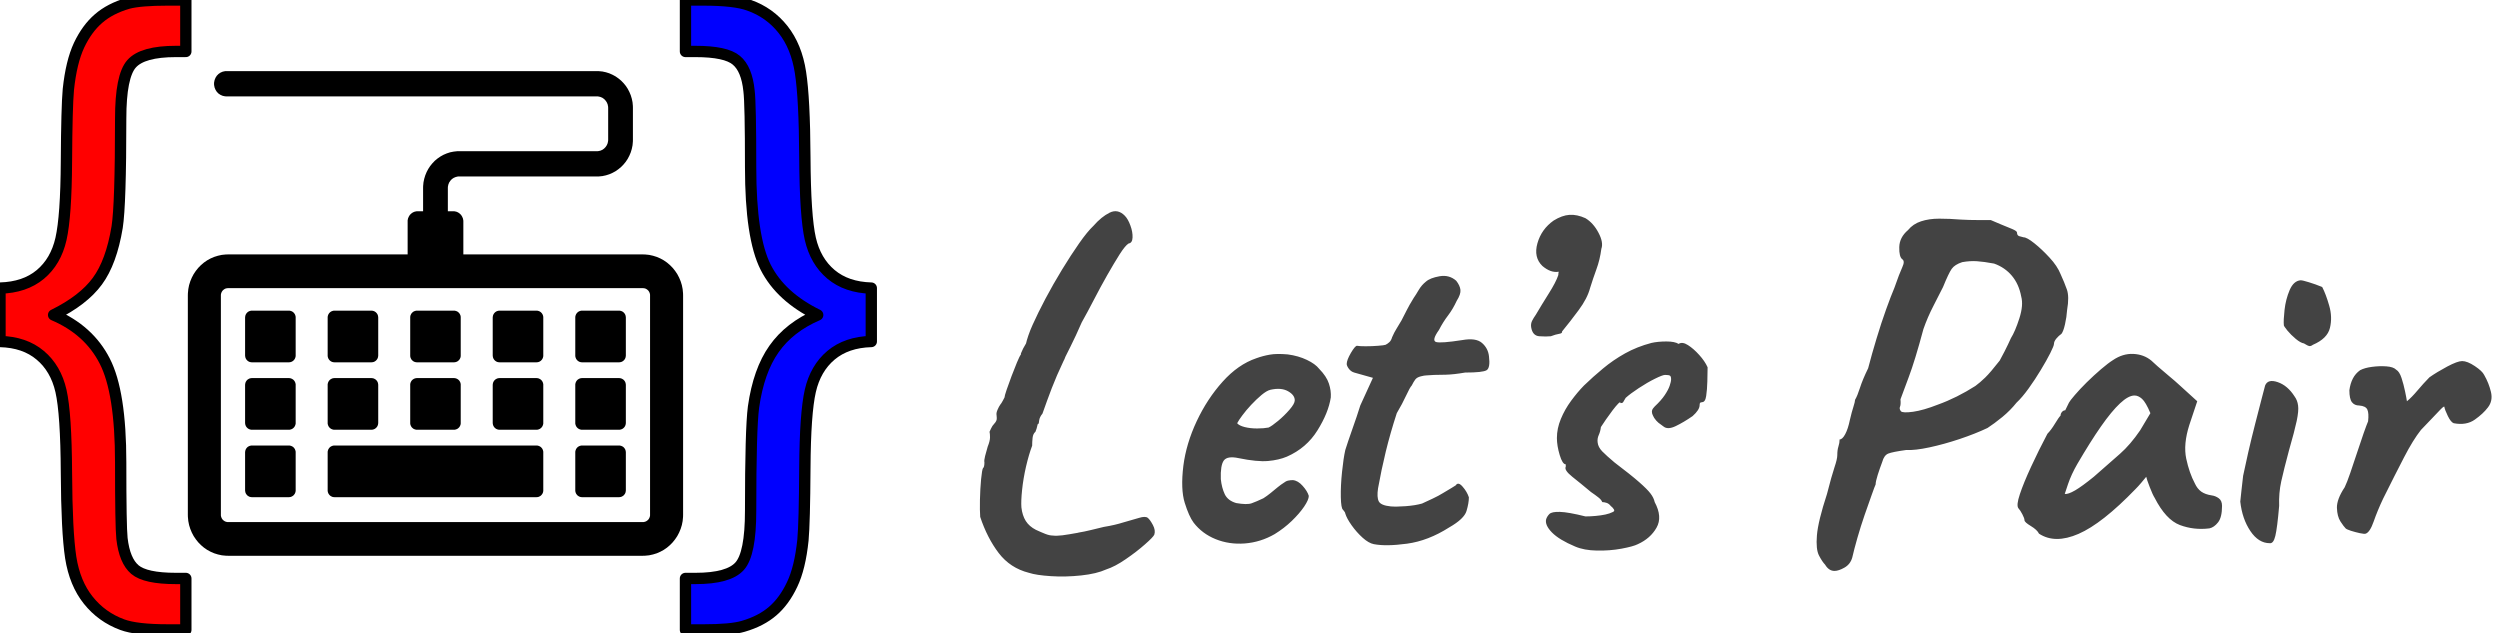<svg width="221" height="56" viewBox="0 0 221 56" fill="none" xmlns="http://www.w3.org/2000/svg">
<path fill-rule="evenodd" clip-rule="evenodd" d="M14.839 0C13.212 0 12.04 0.097 11.321 0.29C10.261 0.599 9.391 1.049 8.71 1.642C8.029 2.228 7.456 3.013 6.989 3.998C6.529 4.983 6.214 6.287 6.043 7.909C5.949 8.933 5.892 11.058 5.873 14.283C5.854 17.509 5.693 19.788 5.391 21.121C5.088 22.453 4.476 23.503 3.556 24.269C2.642 25.029 1.456 25.428 -0 25.466V30.189C1.456 30.227 2.642 30.633 3.556 31.406C4.476 32.178 5.088 33.231 5.391 34.564C5.693 35.896 5.854 38.301 5.873 41.778C5.892 45.254 6.018 47.756 6.251 49.281C6.491 50.807 7.008 52.066 7.802 53.057C8.597 54.055 9.599 54.776 10.81 55.221C11.642 55.53 12.985 55.684 14.839 55.684H16.428V51.136H15.548C13.751 51.136 12.544 50.875 11.926 50.353C11.314 49.832 10.933 48.914 10.782 47.601C10.706 46.886 10.668 44.646 10.668 40.88C10.668 36.727 10.198 33.74 9.259 31.918C8.326 30.089 6.819 28.731 4.738 27.842C6.497 26.973 7.787 25.978 8.606 24.858C9.432 23.738 10.015 22.144 10.356 20.078C10.564 18.745 10.668 15.548 10.668 10.488C10.668 7.977 10.99 6.361 11.633 5.64C12.276 4.912 13.581 4.549 15.548 4.549H16.428V7.92299e-08L14.839 0Z" fill="#FF0000"/>
<path fill-rule="evenodd" clip-rule="evenodd" d="M14.839 0C13.212 0 12.04 0.097 11.321 0.29C10.261 0.599 9.391 1.049 8.71 1.642C8.029 2.228 7.456 3.013 6.989 3.998C6.529 4.983 6.214 6.287 6.043 7.909C5.949 8.933 5.892 11.058 5.873 14.283C5.854 17.509 5.693 19.788 5.391 21.121C5.088 22.453 4.476 23.503 3.556 24.269C2.642 25.029 1.456 25.428 -0 25.466V30.189C1.456 30.227 2.642 30.633 3.556 31.406C4.476 32.178 5.088 33.231 5.391 34.564C5.693 35.896 5.854 38.301 5.873 41.778C5.892 45.254 6.018 47.756 6.251 49.281C6.491 50.807 7.008 52.066 7.802 53.057C8.597 54.055 9.599 54.776 10.81 55.221C11.642 55.53 12.985 55.684 14.839 55.684H16.428V51.136H15.548C13.751 51.136 12.544 50.875 11.926 50.353C11.314 49.832 10.933 48.914 10.782 47.601C10.706 46.886 10.668 44.646 10.668 40.88C10.668 36.727 10.198 33.74 9.259 31.918C8.326 30.089 6.819 28.731 4.738 27.842C6.497 26.973 7.787 25.978 8.606 24.858C9.432 23.738 10.015 22.144 10.356 20.078C10.564 18.745 10.668 15.548 10.668 10.488C10.668 7.977 10.99 6.361 11.633 5.64C12.276 4.912 13.581 4.549 15.548 4.549H16.428V7.92299e-08L14.839 0Z" stroke="black" stroke-miterlimit="10" stroke-linejoin="round"/>
<path fill-rule="evenodd" clip-rule="evenodd" d="M60.595 0.001V4.549H61.475C63.272 4.549 64.476 4.807 65.088 5.322C65.706 5.83 66.081 6.732 66.213 8.026C66.308 8.76 66.355 11.01 66.355 14.776C66.355 18.929 66.799 21.881 67.689 23.632C68.578 25.377 70.11 26.78 72.285 27.843C70.62 28.557 69.334 29.558 68.426 30.846C67.518 32.127 66.913 33.84 66.61 35.984C66.44 37.278 66.355 40.339 66.355 45.168C66.355 47.698 66.033 49.324 65.39 50.045C64.747 50.772 63.442 51.136 61.475 51.136H60.595V55.685H62.184C63.811 55.685 64.984 55.579 65.702 55.366C66.762 55.057 67.632 54.606 68.313 54.014C68.994 53.428 69.564 52.646 70.025 51.667C70.491 50.695 70.809 49.388 70.98 47.746C71.074 46.723 71.131 44.598 71.15 41.373C71.169 38.147 71.33 35.874 71.632 34.554C71.935 33.228 72.543 32.179 73.458 31.406C74.378 30.634 75.567 30.228 77.023 30.189V25.467C75.567 25.428 74.378 25.023 73.458 24.25C72.543 23.478 71.935 22.431 71.632 21.111C71.33 19.785 71.169 17.384 71.15 13.907C71.131 10.431 71.002 7.929 70.762 6.403C70.529 4.878 70.015 3.612 69.221 2.608C68.426 1.604 67.424 0.889 66.213 0.464C65.381 0.155 64.038 0.001 62.184 0.001L60.595 0.001Z" fill="#0000FF"/>
<path fill-rule="evenodd" clip-rule="evenodd" d="M60.595 0.001V4.549H61.475C63.272 4.549 64.476 4.807 65.088 5.322C65.706 5.83 66.081 6.732 66.213 8.026C66.308 8.76 66.355 11.01 66.355 14.776C66.355 18.929 66.799 21.881 67.689 23.632C68.578 25.377 70.11 26.78 72.285 27.843C70.62 28.557 69.334 29.558 68.426 30.846C67.518 32.127 66.913 33.84 66.61 35.984C66.44 37.278 66.355 40.339 66.355 45.168C66.355 47.698 66.033 49.324 65.39 50.045C64.747 50.772 63.442 51.136 61.475 51.136H60.595V55.685H62.184C63.811 55.685 64.984 55.579 65.702 55.366C66.762 55.057 67.632 54.606 68.313 54.014C68.994 53.428 69.564 52.646 70.025 51.667C70.491 50.695 70.809 49.388 70.98 47.746C71.074 46.723 71.131 44.598 71.15 41.373C71.169 38.147 71.33 35.874 71.632 34.554C71.935 33.228 72.543 32.179 73.458 31.406C74.378 30.634 75.567 30.228 77.023 30.189V25.467C75.567 25.428 74.378 25.023 73.458 24.25C72.543 23.478 71.935 22.431 71.632 21.111C71.33 19.785 71.169 17.384 71.15 13.907C71.131 10.431 71.002 7.929 70.762 6.403C70.529 4.878 70.015 3.612 69.221 2.608C68.426 1.604 67.424 0.889 66.213 0.464C65.381 0.155 64.038 0.001 62.184 0.001L60.595 0.001Z" stroke="black" stroke-miterlimit="10" stroke-linejoin="round"/>
<path d="M90.954 50.636C89.851 50.357 88.96 49.773 88.282 48.884C87.608 47.999 87.064 46.935 86.65 45.694C86.622 45.329 86.614 44.823 86.627 44.175C86.642 43.525 86.677 42.918 86.729 42.356C86.785 41.794 86.841 41.471 86.897 41.385C86.981 41.328 87.023 41.158 87.023 40.876C86.995 40.764 87.015 40.576 87.084 40.309C87.152 40.039 87.228 39.765 87.312 39.485C87.449 39.146 87.517 38.871 87.517 38.661C87.517 38.449 87.504 38.285 87.475 38.171C87.475 38.171 87.516 38.081 87.597 37.9C87.681 37.716 87.779 37.568 87.891 37.457C88.055 37.285 88.13 37.116 88.114 36.947C88.102 36.779 88.096 36.695 88.096 36.695C88.068 36.581 88.096 36.425 88.18 36.228C88.264 36.032 88.346 35.878 88.427 35.767C88.483 35.709 88.559 35.59 88.655 35.41C88.752 35.225 88.8 35.133 88.8 35.133C88.8 35.048 88.862 34.822 88.986 34.457C89.111 34.089 89.255 33.688 89.42 33.253C89.585 32.815 89.743 32.413 89.896 32.048C90.048 31.68 90.166 31.44 90.25 31.329V31.243C90.359 30.961 90.51 30.666 90.702 30.358C90.73 30.215 90.799 29.982 90.907 29.658C91.019 29.334 91.145 29.018 91.285 28.71C91.587 28.034 91.965 27.266 92.418 26.406C92.875 25.545 93.365 24.687 93.887 23.83C94.412 22.97 94.916 22.195 95.398 21.506C95.883 20.814 96.304 20.3 96.662 19.963C97.131 19.427 97.607 19.04 98.088 18.802C98.573 18.56 99.023 18.651 99.436 19.073C99.629 19.273 99.794 19.564 99.93 19.944C100.07 20.322 100.132 20.673 100.117 20.997C100.105 21.32 99.988 21.497 99.767 21.525C99.575 21.64 99.312 21.957 98.979 22.477C98.65 22.998 98.284 23.611 97.883 24.315C97.482 25.02 97.089 25.745 96.704 26.491C96.318 27.237 95.959 27.905 95.626 28.496C95.269 29.315 94.938 30.027 94.633 30.634C94.332 31.237 94.181 31.538 94.181 31.538C94.153 31.624 94.125 31.696 94.097 31.753C94.069 31.807 94.041 31.862 94.013 31.919C93.6 32.792 93.255 33.589 92.978 34.31C92.704 35.027 92.429 35.779 92.153 36.566C91.988 36.763 91.891 36.962 91.863 37.162C91.835 37.358 91.822 37.457 91.822 37.457C91.766 37.428 91.724 37.492 91.696 37.647C91.668 37.8 91.613 37.974 91.532 38.171C91.392 38.285 91.308 38.463 91.281 38.704C91.256 38.943 91.243 39.174 91.243 39.4C91.05 39.907 90.87 40.52 90.702 41.237C90.538 41.955 90.421 42.645 90.353 43.309C90.284 43.969 90.264 44.483 90.292 44.851C90.345 45.328 90.474 45.729 90.679 46.056C90.887 46.38 91.186 46.64 91.574 46.837C91.876 46.977 92.151 47.096 92.4 47.194C92.648 47.292 92.869 47.342 93.062 47.342C93.282 47.37 93.565 47.364 93.91 47.322C94.255 47.278 94.731 47.2 95.337 47.089H95.295C95.656 47.032 96.035 46.954 96.433 46.856C96.834 46.758 97.213 46.666 97.571 46.58C97.904 46.526 98.221 46.464 98.522 46.394C98.827 46.321 99.062 46.258 99.226 46.204C99.836 46.032 100.325 45.891 100.695 45.78C101.068 45.666 101.325 45.666 101.465 45.78C101.601 45.891 101.752 46.102 101.917 46.413C102.082 46.724 102.124 47.005 102.043 47.256C101.987 47.399 101.71 47.688 101.213 48.123C100.718 48.56 100.153 48.997 99.515 49.432C98.881 49.87 98.303 50.173 97.781 50.341C97.227 50.595 96.489 50.771 95.566 50.87C94.643 50.968 93.754 50.989 92.899 50.932C92.044 50.878 91.396 50.779 90.954 50.636ZM112.676 47.218C111.849 47.694 110.972 47.968 110.046 48.041C109.123 48.111 108.262 47.984 107.463 47.661C106.664 47.337 106.016 46.851 105.518 46.204C105.242 45.835 104.979 45.25 104.73 44.447C104.481 43.644 104.441 42.553 104.609 41.176C104.774 39.877 105.165 38.566 105.784 37.243C106.406 35.919 107.172 34.751 108.083 33.738C108.994 32.722 109.987 32.032 111.063 31.667C111.448 31.527 111.841 31.423 112.242 31.353C112.643 31.28 113.175 31.272 113.837 31.329C114.471 31.415 115.035 31.577 115.53 31.815C116.027 32.053 116.386 32.313 116.607 32.596C117.048 33.046 117.337 33.483 117.474 33.905C117.614 34.327 117.67 34.737 117.642 35.133C117.505 36.035 117.112 37.006 116.462 38.047C115.816 39.089 114.913 39.863 113.753 40.371C113.284 40.568 112.732 40.695 112.098 40.752C111.464 40.809 110.595 40.725 109.491 40.499C108.829 40.357 108.394 40.426 108.185 40.709C107.98 40.992 107.892 41.541 107.92 42.356C107.973 42.864 108.089 43.309 108.269 43.69C108.45 44.067 108.787 44.328 109.281 44.471C109.919 44.582 110.374 44.588 110.648 44.489C110.924 44.391 111.269 44.243 111.683 44.047C111.903 43.907 112.116 43.753 112.322 43.585C112.53 43.413 112.737 43.244 112.942 43.075C113.15 42.907 113.324 42.78 113.464 42.694C113.601 42.583 113.738 42.514 113.874 42.485C114.014 42.456 114.153 42.442 114.289 42.442C114.594 42.471 114.883 42.641 115.157 42.952C115.433 43.26 115.614 43.555 115.698 43.837C115.698 44.063 115.559 44.38 115.283 44.789C115.006 45.196 114.641 45.618 114.187 46.056C113.733 46.491 113.229 46.878 112.676 47.218ZM112.14 37.795C112.332 37.709 112.614 37.513 112.984 37.205C113.357 36.894 113.696 36.562 114 36.209C114.305 35.857 114.457 35.583 114.457 35.386C114.457 35.075 114.257 34.806 113.856 34.581C113.455 34.356 112.937 34.314 112.303 34.457C112.082 34.511 111.82 34.665 111.515 34.919C111.213 35.173 110.91 35.462 110.606 35.786C110.304 36.109 110.043 36.42 109.822 36.719C109.601 37.014 109.449 37.246 109.365 37.414C109.477 37.554 109.698 37.666 110.027 37.752C110.36 37.835 110.725 37.876 111.123 37.876C111.524 37.876 111.863 37.849 112.14 37.795ZM121.447 48.103C121.145 48.046 120.814 47.856 120.453 47.532C120.096 47.208 119.773 46.843 119.484 46.437C119.194 46.027 119.008 45.681 118.924 45.399C118.924 45.342 118.89 45.272 118.821 45.189C118.753 45.104 118.719 45.061 118.719 45.061C118.607 44.975 118.543 44.602 118.528 43.942C118.515 43.279 118.551 42.539 118.635 41.723C118.719 40.907 118.815 40.26 118.924 39.781C119.064 39.33 119.271 38.717 119.544 37.943C119.821 37.168 120.056 36.47 120.248 35.847L121.367 33.4L119.712 32.934C119.519 32.876 119.361 32.764 119.236 32.596C119.112 32.427 119.05 32.286 119.05 32.172C119.05 31.946 119.173 31.623 119.418 31.2C119.667 30.778 119.847 30.567 119.959 30.567C120.096 30.596 120.351 30.61 120.724 30.61C121.097 30.61 121.462 30.596 121.82 30.567C122.18 30.539 122.401 30.51 122.482 30.481C122.594 30.427 122.704 30.351 122.813 30.253C122.925 30.154 123.009 30.005 123.065 29.805C123.202 29.497 123.324 29.259 123.433 29.091C123.545 28.92 123.697 28.666 123.89 28.329C124.083 27.961 124.241 27.652 124.366 27.401C124.49 27.147 124.691 26.794 124.967 26.344C125.104 26.147 125.255 25.907 125.42 25.625C125.587 25.342 125.794 25.103 126.04 24.906C126.288 24.68 126.696 24.519 127.261 24.42C127.827 24.322 128.317 24.455 128.73 24.82C128.951 25.103 129.075 25.371 129.103 25.625C129.131 25.879 129.021 26.203 128.772 26.596C128.552 27.075 128.297 27.506 128.008 27.887C127.718 28.264 127.45 28.693 127.201 29.172C126.759 29.794 126.675 30.148 126.949 30.234C127.226 30.316 128 30.259 129.271 30.062C130.07 29.92 130.648 30.004 131.006 30.315C131.366 30.626 131.573 31.02 131.626 31.496C131.71 32.172 131.642 32.581 131.421 32.724C131.2 32.864 130.566 32.934 129.518 32.934C128.856 33.048 128.29 33.111 127.821 33.124C127.352 33.137 127.007 33.143 126.786 33.143C126.428 33.172 126.194 33.186 126.082 33.186C125.973 33.186 125.808 33.215 125.587 33.272C125.367 33.329 125.208 33.421 125.112 33.548C125.015 33.675 124.911 33.851 124.799 34.076C124.691 34.187 124.526 34.483 124.305 34.962C124.084 35.441 123.808 35.962 123.475 36.524C123.09 37.708 122.765 38.843 122.501 39.928C122.239 41.011 122.012 42.088 121.82 43.161C121.739 43.694 121.761 44.082 121.885 44.323C122.009 44.561 122.361 44.709 122.939 44.766C123.243 44.794 123.685 44.788 124.263 44.747C124.841 44.702 125.323 44.624 125.709 44.513C126.013 44.37 126.33 44.223 126.66 44.071C126.993 43.915 127.297 43.752 127.574 43.58C127.823 43.44 128.07 43.293 128.315 43.137C128.564 42.982 128.688 42.904 128.688 42.904C128.828 42.679 129.029 42.715 129.29 43.014C129.551 43.309 129.737 43.624 129.849 43.961C129.849 44.301 129.779 44.704 129.64 45.17C129.503 45.634 128.993 46.118 128.11 46.623C126.87 47.413 125.628 47.892 124.384 48.061C123.144 48.229 122.165 48.243 121.447 48.103ZM137.092 29.724C136.816 29.753 136.477 29.753 136.076 29.724C135.675 29.696 135.434 29.428 135.353 28.92C135.325 28.723 135.352 28.54 135.432 28.372C135.516 28.201 135.628 28.017 135.768 27.82C136.098 27.258 136.475 26.639 136.901 25.963C137.33 25.287 137.615 24.738 137.755 24.315C137.755 24.201 137.767 24.103 137.792 24.02C137.326 24.103 136.844 23.933 136.346 23.511C135.821 23.003 135.675 22.335 135.908 21.506C136.144 20.674 136.621 20.005 137.34 19.497C137.837 19.189 138.305 19.021 138.743 18.992C139.185 18.964 139.654 19.062 140.151 19.287C140.621 19.57 141.006 20 141.308 20.578C141.612 21.152 141.696 21.624 141.56 21.992C141.476 22.639 141.33 23.246 141.121 23.811C140.916 24.372 140.731 24.92 140.566 25.453C140.402 26.076 140.063 26.731 139.55 27.42C139.04 28.109 138.552 28.736 138.086 29.301C138.111 29.412 138.027 29.482 137.834 29.51C137.641 29.539 137.394 29.61 137.092 29.724ZM139.243 48.313C138.304 47.919 137.621 47.505 137.192 47.07C136.766 46.632 136.595 46.243 136.679 45.904C136.731 45.735 136.826 45.581 136.963 45.442C137.103 45.299 137.414 45.236 137.896 45.251C138.381 45.264 139.133 45.397 140.153 45.651C140.457 45.651 140.76 45.637 141.062 45.608C141.366 45.58 141.649 45.539 141.911 45.485C142.172 45.428 142.386 45.356 142.554 45.27C142.691 45.216 142.731 45.14 142.675 45.042C142.622 44.94 142.526 44.834 142.386 44.723C142.277 44.583 142.153 44.493 142.013 44.451C141.876 44.407 141.752 44.385 141.64 44.385C141.587 44.245 141.471 44.105 141.29 43.966C141.11 43.823 140.896 43.667 140.647 43.499C140.041 42.991 139.489 42.541 138.991 42.147C138.497 41.75 138.304 41.453 138.413 41.257C138.413 41.145 138.413 41.084 138.413 41.071C138.413 41.055 138.413 41.047 138.413 41.047C138.221 41.047 138.042 40.772 137.877 40.223C137.712 39.674 137.63 39.174 137.63 38.723C137.63 38.158 137.746 37.595 137.98 37.033C138.213 36.468 138.516 35.933 138.889 35.428C139.262 34.921 139.641 34.47 140.027 34.076C140.552 33.568 141.112 33.069 141.705 32.577C142.299 32.081 142.947 31.637 143.65 31.243C144.352 30.85 145.131 30.54 145.986 30.315C146.371 30.229 146.813 30.186 147.31 30.186C147.808 30.186 148.167 30.258 148.387 30.401C148.608 30.258 148.883 30.293 149.213 30.505C149.545 30.715 149.876 31.004 150.206 31.372C150.539 31.737 150.787 32.102 150.952 32.467C150.952 32.807 150.944 33.224 150.929 33.719C150.916 34.211 150.882 34.64 150.826 35.005C150.773 35.37 150.651 35.552 150.458 35.552C150.458 35.552 150.422 35.56 150.351 35.576C150.282 35.589 150.248 35.667 150.248 35.809C150.248 36.089 150.041 36.413 149.628 36.781C149.102 37.146 148.605 37.441 148.136 37.666C147.669 37.892 147.312 37.906 147.063 37.709C146.898 37.595 146.746 37.482 146.606 37.371C146.469 37.257 146.345 37.116 146.233 36.947C146.233 36.947 146.199 36.884 146.131 36.757C146.062 36.63 146.028 36.511 146.028 36.4C146.028 36.286 146.068 36.179 146.149 36.081C146.233 35.983 146.275 35.933 146.275 35.933C146.664 35.568 146.961 35.232 147.166 34.924C147.374 34.613 147.519 34.338 147.599 34.1C147.683 33.859 147.725 33.667 147.725 33.524C147.725 33.356 147.691 33.251 147.623 33.21C147.554 33.165 147.41 33.143 147.189 33.143C147.049 33.143 146.751 33.256 146.294 33.481C145.84 33.706 145.364 33.983 144.867 34.31C144.373 34.633 143.987 34.921 143.71 35.171C143.602 35.371 143.525 35.5 143.482 35.557C143.442 35.611 143.365 35.638 143.253 35.638C143.253 35.527 143.185 35.541 143.048 35.681C142.912 35.821 142.747 36.017 142.554 36.271C142.361 36.525 142.167 36.794 141.971 37.076C141.778 37.358 141.628 37.584 141.519 37.752C141.491 38.006 141.429 38.239 141.332 38.452C141.236 38.661 141.202 38.879 141.23 39.104C141.258 39.384 141.394 39.65 141.64 39.904C141.889 40.158 142.248 40.482 142.717 40.876C143.684 41.609 144.408 42.187 144.89 42.609C145.372 43.031 145.709 43.369 145.902 43.623C146.098 43.877 146.222 44.131 146.275 44.385C146.745 45.258 146.799 46.012 146.438 46.646C146.081 47.278 145.531 47.764 144.788 48.103C144.511 48.243 144.028 48.376 143.337 48.503C142.647 48.63 141.923 48.686 141.164 48.67C140.406 48.657 139.766 48.538 139.243 48.313ZM162.169 50.47C161.836 50.47 161.559 50.286 161.339 49.917C161.174 49.749 160.995 49.481 160.802 49.113C160.61 48.748 160.547 48.151 160.616 47.322C160.684 46.491 160.981 45.272 161.506 43.666C161.78 42.596 161.999 41.815 162.164 41.323C162.332 40.828 162.416 40.468 162.416 40.242C162.416 39.934 162.45 39.676 162.518 39.466C162.587 39.254 162.621 39.047 162.621 38.847C162.786 38.847 162.95 38.693 163.115 38.385C163.283 38.074 163.421 37.652 163.53 37.119C163.642 36.639 163.746 36.252 163.843 35.957C163.939 35.659 163.987 35.454 163.987 35.343C164.124 35.117 164.268 34.765 164.421 34.286C164.573 33.806 164.814 33.229 165.144 32.553C165.364 31.708 165.613 30.829 165.89 29.915C166.166 28.997 166.449 28.137 166.738 27.334C167.027 26.531 167.268 25.904 167.461 25.453C167.766 24.581 168 23.968 168.165 23.616C168.33 23.263 168.33 23.031 168.165 22.92C167.972 22.781 167.882 22.422 167.895 21.844C167.91 21.267 168.167 20.767 168.664 20.344C168.966 19.976 169.351 19.716 169.821 19.564C170.29 19.408 170.828 19.33 171.434 19.33C172.043 19.33 172.677 19.357 173.336 19.411C173.834 19.44 174.365 19.454 174.931 19.454C175.497 19.454 175.848 19.454 175.985 19.454C176.234 19.568 176.537 19.697 176.894 19.84C177.255 19.979 177.58 20.113 177.869 20.24C178.158 20.363 178.303 20.468 178.303 20.554C178.303 20.722 178.365 20.828 178.489 20.873C178.613 20.914 178.746 20.949 178.885 20.978C179.078 20.978 179.395 21.154 179.837 21.506C180.278 21.858 180.726 22.281 181.18 22.773C181.637 23.265 181.961 23.75 182.154 24.23C182.375 24.709 182.56 25.16 182.709 25.582C182.861 26.004 182.869 26.61 182.732 27.401C182.704 27.823 182.642 28.245 182.546 28.667C182.45 29.09 182.345 29.37 182.233 29.51C182.069 29.624 181.916 29.766 181.776 29.934C181.64 30.102 181.571 30.258 181.571 30.401C181.571 30.512 181.461 30.786 181.24 31.224C181.02 31.659 180.743 32.151 180.41 32.7C180.081 33.249 179.723 33.792 179.338 34.329C178.952 34.865 178.593 35.287 178.261 35.595C177.903 36.046 177.483 36.47 177.002 36.867C176.52 37.26 176.084 37.582 175.696 37.833C174.981 38.173 174.16 38.498 173.234 38.809C172.311 39.117 171.421 39.363 170.567 39.547C169.712 39.731 169.022 39.809 168.496 39.781C167.697 39.892 167.173 39.996 166.925 40.095C166.676 40.193 166.497 40.441 166.389 40.837C166.249 41.203 166.117 41.582 165.992 41.975C165.868 42.369 165.806 42.652 165.806 42.823C165.753 42.934 165.636 43.244 165.456 43.752C165.276 44.259 165.067 44.851 164.831 45.528C164.598 46.204 164.385 46.88 164.192 47.556C164 48.229 163.849 48.805 163.74 49.284C163.628 49.681 163.4 49.978 163.054 50.175C162.709 50.371 162.414 50.47 162.169 50.47ZM168.044 36.357C168.153 36.468 168.51 36.482 169.116 36.4C169.726 36.314 170.458 36.103 171.313 35.767C171.863 35.57 172.421 35.33 172.987 35.048C173.552 34.765 174.098 34.456 174.623 34.119C174.897 33.919 175.186 33.672 175.491 33.376C175.795 33.081 176.223 32.581 176.773 31.877C176.857 31.737 177.002 31.464 177.207 31.058C177.415 30.648 177.602 30.259 177.766 29.891C178.015 29.497 178.264 28.913 178.512 28.139C178.761 27.364 178.815 26.723 178.676 26.215C178.539 25.482 178.264 24.869 177.85 24.377C177.437 23.885 176.913 23.527 176.279 23.301C175.669 23.187 175.164 23.117 174.763 23.092C174.365 23.063 173.932 23.09 173.462 23.173C173.021 23.316 172.71 23.514 172.53 23.768C172.353 24.019 172.098 24.553 171.765 25.372C171.572 25.766 171.296 26.309 170.935 27.001C170.577 27.69 170.276 28.386 170.03 29.091C169.533 30.948 169.098 32.37 168.725 33.357C168.352 34.341 168.111 34.989 168.002 35.3C168.03 35.611 168.016 35.83 167.96 35.957C167.904 36.084 167.932 36.217 168.044 36.357ZM180.247 47.175C180.138 46.95 179.897 46.724 179.524 46.499C179.151 46.273 178.965 46.104 178.965 45.989C178.965 45.878 178.903 45.704 178.778 45.466C178.654 45.224 178.537 45.047 178.429 44.932C178.292 44.764 178.334 44.35 178.555 43.69C178.775 43.026 179.106 42.217 179.548 41.261C179.989 40.303 180.471 39.33 180.993 38.343C181.214 38.117 181.435 37.822 181.655 37.457C181.876 37.089 182.042 36.849 182.154 36.738C182.154 36.624 182.195 36.517 182.276 36.419C182.36 36.321 182.456 36.271 182.565 36.271L182.896 35.595C182.952 35.484 183.124 35.26 183.413 34.924C183.702 34.584 184.054 34.21 184.467 33.8C184.884 33.391 185.305 33.003 185.731 32.638C186.16 32.273 186.511 32.005 186.785 31.834C187.366 31.44 187.966 31.258 188.585 31.286C189.206 31.315 189.738 31.512 190.179 31.877C190.263 31.962 190.45 32.132 190.739 32.386C191.028 32.64 191.359 32.922 191.732 33.233C192.105 33.541 192.429 33.822 192.702 34.076L194.236 35.471L193.532 37.581C193.175 38.708 193.084 39.695 193.262 40.542C193.442 41.387 193.697 42.118 194.026 42.737C194.166 43.045 194.353 43.285 194.586 43.456C194.822 43.624 195.133 43.737 195.519 43.794C195.739 43.823 195.946 43.907 196.139 44.047C196.331 44.186 196.428 44.412 196.428 44.723C196.428 45.399 196.31 45.885 196.073 46.18C195.84 46.475 195.587 46.651 195.313 46.708C194.403 46.823 193.532 46.724 192.702 46.413C191.875 46.102 191.131 45.299 190.469 44.004C190.36 43.836 190.215 43.52 190.035 43.056C189.855 42.59 189.752 42.287 189.727 42.147C189.615 42.287 189.469 42.463 189.289 42.675C189.112 42.885 188.939 43.074 188.771 43.242C186.813 45.27 185.137 46.588 183.744 47.194C182.352 47.8 181.186 47.794 180.247 47.175ZM182.523 43.666C182.719 43.694 183.023 43.59 183.437 43.352C183.85 43.11 184.402 42.709 185.092 42.147C186.028 41.328 186.799 40.652 187.405 40.118C188.014 39.582 188.608 38.892 189.186 38.047L190.095 36.524C189.822 35.876 189.575 35.454 189.354 35.257C189.133 35.06 188.913 34.962 188.692 34.962C188.331 34.962 187.902 35.195 187.405 35.662C186.911 36.125 186.353 36.801 185.731 37.69C185.112 38.576 184.416 39.681 183.642 41.004C183.284 41.623 183.008 42.221 182.812 42.799C182.619 43.377 182.523 43.666 182.523 43.666ZM200.647 48.018C199.985 48.018 199.413 47.659 198.931 46.942C198.449 46.224 198.152 45.358 198.04 44.342C198.068 44.117 198.103 43.793 198.143 43.371C198.186 42.948 198.236 42.512 198.292 42.061C198.401 41.525 198.552 40.834 198.744 39.99C198.937 39.146 199.144 38.295 199.365 37.438C199.585 36.578 199.778 35.83 199.943 35.195C200.111 34.56 200.209 34.187 200.237 34.076C200.401 33.679 200.773 33.581 201.351 33.781C201.932 33.978 202.43 34.4 202.843 35.048C203.008 35.273 203.111 35.541 203.151 35.852C203.195 36.16 203.154 36.611 203.03 37.205C202.905 37.795 202.677 38.668 202.344 39.823C202.043 40.95 201.816 41.858 201.663 42.547C201.511 43.236 201.449 43.961 201.477 44.723C201.365 46.018 201.253 46.899 201.141 47.365C201.032 47.829 200.868 48.046 200.647 48.018ZM204.457 30.481C204.345 30.567 204.241 30.604 204.144 30.591C204.048 30.575 203.889 30.497 203.669 30.358C203.476 30.329 203.235 30.196 202.946 29.958C202.657 29.716 202.408 29.469 202.2 29.215C201.995 28.961 201.892 28.807 201.892 28.753C201.864 28.471 201.884 28.02 201.953 27.401C202.021 26.779 202.172 26.193 202.405 25.644C202.641 25.095 202.966 24.806 203.379 24.777C203.491 24.777 203.732 24.834 204.102 24.949C204.475 25.06 204.869 25.201 205.282 25.372C205.503 25.795 205.709 26.344 205.902 27.02C206.098 27.696 206.12 28.352 205.967 28.986C205.815 29.618 205.312 30.116 204.457 30.481ZM209.13 47.175C209.05 47.203 208.877 47.189 208.613 47.132C208.352 47.075 208.089 47.005 207.825 46.923C207.564 46.837 207.407 46.766 207.354 46.708C207.242 46.597 207.09 46.394 206.897 46.099C206.704 45.8 206.6 45.399 206.584 44.894C206.572 44.386 206.8 43.78 207.27 43.075C207.407 42.793 207.571 42.371 207.764 41.809C207.96 41.244 208.16 40.645 208.366 40.014C208.574 39.379 208.767 38.808 208.944 38.3C209.124 37.792 209.256 37.439 209.34 37.243C209.393 36.763 209.371 36.419 209.275 36.209C209.179 35.997 208.938 35.876 208.552 35.847C208.275 35.847 208.061 35.749 207.909 35.552C207.759 35.355 207.685 35.003 207.685 34.495C207.738 34.102 207.84 33.757 207.993 33.462C208.145 33.167 208.359 32.921 208.636 32.724C208.913 32.581 209.264 32.483 209.69 32.429C210.119 32.372 210.54 32.357 210.954 32.386C211.367 32.415 211.656 32.513 211.821 32.681C212.014 32.792 212.172 33.038 212.297 33.419C212.421 33.8 212.523 34.187 212.604 34.581C212.688 34.975 212.744 35.271 212.772 35.471C213.049 35.246 213.36 34.929 213.705 34.519C214.05 34.11 214.401 33.722 214.759 33.357C215.2 33.046 215.724 32.729 216.33 32.405C216.939 32.081 217.381 31.919 217.654 31.919C217.959 31.919 218.332 32.067 218.773 32.362C219.215 32.657 219.49 32.918 219.599 33.143C219.876 33.622 220.076 34.124 220.2 34.648C220.325 35.168 220.235 35.625 219.93 36.019C219.656 36.384 219.271 36.743 218.773 37.095C218.276 37.447 217.656 37.554 216.913 37.414C216.745 37.357 216.571 37.146 216.391 36.781C216.213 36.413 216.111 36.144 216.083 35.976C216.083 35.89 215.965 35.968 215.729 36.209C215.495 36.447 215.22 36.736 214.903 37.076C214.586 37.413 214.289 37.722 214.013 38.005C213.546 38.595 213.05 39.398 212.525 40.414C212 41.426 211.379 42.652 210.664 44.09C210.332 44.794 210.055 45.464 209.834 46.099C209.614 46.73 209.379 47.089 209.13 47.175Z" fill="#434343"/>
<path fill-rule="evenodd" clip-rule="evenodd" d="M56.839 25.473L56.905 25.477L57.028 25.499L57.137 25.549L57.238 25.62L57.325 25.705L57.391 25.808L57.439 25.924L57.465 26.049V26.112V45.509V45.571L57.439 45.697L57.391 45.813L57.325 45.916L57.238 46.001L57.137 46.072L57.028 46.121L56.905 46.148H20.086L19.963 46.121L19.854 46.072L19.753 46.001L19.666 45.916L19.6 45.813L19.552 45.697L19.526 45.571V45.509V26.112V26.049L19.552 25.924L19.6 25.808L19.666 25.705L19.753 25.62L19.854 25.549L19.963 25.499L20.086 25.477L20.152 25.473H56.839ZM20.016 6.286L19.902 6.29L19.688 6.335L19.491 6.42L19.315 6.541L19.167 6.692L19.053 6.871L18.97 7.073L18.926 7.291L18.921 7.403L18.926 7.519L18.97 7.739L19.053 7.94L19.167 8.118L19.315 8.271L19.491 8.387L19.688 8.472L19.902 8.516L20.016 8.521H52.768L52.873 8.525L53.066 8.566L53.245 8.641L53.403 8.753L53.534 8.892L53.643 9.053L53.718 9.232L53.757 9.433L53.762 9.536V12.352L53.757 12.455L53.718 12.656L53.643 12.835L53.534 12.996L53.403 13.134L53.245 13.246L53.066 13.322L52.873 13.362L52.768 13.367H40.417L40.098 13.403L39.787 13.465L39.489 13.563L39.205 13.684L38.933 13.836L38.679 14.011L38.443 14.207L38.228 14.431L38.031 14.672L37.861 14.931L37.716 15.204L37.594 15.499L37.502 15.803L37.436 16.121L37.405 16.447L37.401 16.612V18.673H36.915L36.828 18.677L36.653 18.713L36.495 18.78L36.355 18.879L36.232 18.999L36.14 19.147L36.07 19.308L36.035 19.482V19.576V22.491H20.152L19.968 22.495L19.613 22.531L19.267 22.607L18.935 22.71L18.615 22.848L18.313 23.014L18.028 23.211L17.766 23.434L17.525 23.68L17.31 23.948L17.118 24.234L16.956 24.543L16.82 24.869L16.715 25.209L16.645 25.562L16.61 25.929L16.605 26.112V45.509L16.61 45.697L16.645 46.059L16.715 46.412L16.82 46.752L16.956 47.078L17.118 47.386L17.31 47.672L17.525 47.941L17.766 48.187L18.028 48.41L18.313 48.607L18.615 48.772L18.935 48.911L19.267 49.014L19.613 49.09L19.968 49.125L20.152 49.13H56.839L57.023 49.125L57.378 49.09L57.724 49.014L58.061 48.911L58.376 48.772L58.678 48.607L58.963 48.41L59.225 48.187L59.466 47.941L59.681 47.672L59.873 47.386L60.035 47.078L60.171 46.752L60.276 46.412L60.346 46.059L60.381 45.697L60.386 45.509V26.112L60.381 25.929L60.346 25.562L60.276 25.209L60.171 24.869L60.035 24.543L59.873 24.234L59.681 23.948L59.466 23.68L59.225 23.434L58.963 23.211L58.678 23.014L58.376 22.848L58.056 22.71L57.724 22.607L57.378 22.531L57.023 22.495L56.839 22.491H40.96V19.576L40.956 19.482L40.921 19.308L40.851 19.147L40.759 18.999L40.636 18.879L40.496 18.78L40.339 18.713L40.163 18.677L40.076 18.673H39.59V16.612L39.594 16.509L39.634 16.313L39.708 16.13L39.818 15.969L39.949 15.83L40.107 15.723L40.286 15.647L40.479 15.602H52.768L52.934 15.598L53.254 15.566L53.565 15.499L53.862 15.405L54.147 15.28L54.418 15.133L54.672 14.954L54.909 14.757L55.123 14.538L55.32 14.296L55.491 14.037L55.636 13.76L55.758 13.47L55.85 13.166L55.916 12.848L55.946 12.517L55.95 12.352V9.536L55.946 9.366L55.916 9.039L55.85 8.722L55.758 8.418L55.636 8.127L55.491 7.85L55.32 7.591L55.123 7.35L54.909 7.131L54.672 6.934L54.418 6.755L54.147 6.608L53.862 6.482L53.565 6.388L53.254 6.321L52.934 6.29L52.768 6.286H20.016Z" fill="black"/>
<path fill-rule="evenodd" clip-rule="evenodd" d="M22.201 27.464L22.082 27.491L21.977 27.535L21.881 27.602L21.802 27.683L21.737 27.781L21.693 27.888L21.671 28.009L21.666 28.067V31.42L21.671 31.483L21.693 31.603L21.737 31.711L21.802 31.809L21.881 31.889L21.977 31.956L22.082 32.001L22.201 32.024L22.262 32.028H25.545L25.607 32.024L25.721 32.001L25.826 31.956L25.922 31.889L26.001 31.809L26.066 31.711L26.11 31.603L26.137 31.483V31.42V28.067V28.009L26.11 27.888L26.066 27.781L26.001 27.683L25.922 27.602L25.826 27.535L25.721 27.491L25.607 27.464H22.201Z" fill="black"/>
<path fill-rule="evenodd" clip-rule="evenodd" d="M29.494 27.464L29.381 27.491L29.276 27.535L29.179 27.602L29.1 27.683L29.035 27.781L28.991 27.888L28.965 28.009V28.067V31.42V31.483L28.991 31.603L29.035 31.711L29.1 31.809L29.179 31.889L29.276 31.956L29.381 32.001L29.494 32.024L29.556 32.028H32.839L32.9 32.024L33.019 32.001L33.124 31.956L33.22 31.889L33.299 31.809L33.365 31.711L33.408 31.603L33.43 31.483L33.435 31.42V28.067L33.43 28.009L33.408 27.888L33.365 27.781L33.299 27.683L33.22 27.602L33.124 27.535L33.019 27.491L32.9 27.464H29.494Z" fill="black"/>
<path fill-rule="evenodd" clip-rule="evenodd" d="M36.792 27.464L36.679 27.491L36.569 27.535L36.477 27.602L36.394 27.683L36.333 27.781L36.285 27.888L36.263 28.009V28.067V31.42V31.483L36.285 31.603L36.333 31.711L36.394 31.809L36.477 31.889L36.569 31.956L36.679 32.001L36.792 32.024L36.854 32.028H40.137L40.199 32.024L40.312 32.001L40.422 31.956L40.514 31.889L40.597 31.809L40.658 31.711L40.706 31.603L40.728 31.483V31.42V28.067V28.009L40.706 27.888L40.658 27.781L40.597 27.683L40.514 27.602L40.422 27.535L40.312 27.491L40.199 27.464H36.792Z" fill="black"/>
<path fill-rule="evenodd" clip-rule="evenodd" d="M44.091 27.464L43.972 27.491L43.867 27.535L43.771 27.602L43.692 27.683L43.627 27.781L43.583 27.888L43.561 28.009L43.556 28.067V31.42L43.561 31.483L43.583 31.603L43.627 31.711L43.692 31.809L43.771 31.889L43.867 31.956L43.972 32.001L44.091 32.024L44.152 32.028H47.435L47.497 32.024L47.611 32.001L47.716 31.956L47.812 31.889L47.891 31.809L47.956 31.711L48 31.603L48.026 31.483V31.42V28.067V28.009L48 27.888L47.956 27.781L47.891 27.683L47.812 27.602L47.716 27.535L47.611 27.491L47.497 27.464H44.091Z" fill="black"/>
<path fill-rule="evenodd" clip-rule="evenodd" d="M51.384 27.464L51.27 27.491L51.165 27.535L51.069 27.602L50.99 27.683L50.925 27.781L50.881 27.888L50.855 28.009V28.067V31.42V31.483L50.881 31.603L50.925 31.711L50.99 31.809L51.069 31.889L51.165 31.956L51.27 32.001L51.384 32.024L51.446 32.028H54.729L54.791 32.024L54.909 32.001L55.014 31.956L55.11 31.889L55.189 31.809L55.255 31.711L55.298 31.603L55.32 31.483L55.325 31.42V28.067L55.32 28.009L55.298 27.888L55.255 27.781L55.189 27.683L55.11 27.602L55.014 27.535L54.909 27.491L54.791 27.464H51.384Z" fill="black"/>
<path fill-rule="evenodd" clip-rule="evenodd" d="M22.262 33.423L22.201 33.427L22.082 33.45L21.977 33.499L21.881 33.561L21.802 33.642L21.737 33.74L21.693 33.847L21.671 33.968L21.666 34.031V37.383L21.671 37.446L21.693 37.562L21.737 37.67L21.802 37.768L21.881 37.848L21.977 37.915L22.082 37.96L22.201 37.987H25.607L25.721 37.96L25.826 37.915L25.922 37.848L26.001 37.768L26.066 37.67L26.11 37.562L26.137 37.446V37.383V34.031V33.968L26.11 33.847L26.066 33.74L26.001 33.642L25.922 33.561L25.826 33.499L25.721 33.45L25.607 33.427L25.545 33.423H22.262Z" fill="black"/>
<path fill-rule="evenodd" clip-rule="evenodd" d="M29.556 33.423L29.494 33.427L29.381 33.45L29.276 33.499L29.179 33.561L29.1 33.642L29.035 33.74L28.991 33.847L28.965 33.968V34.031V37.383V37.446L28.991 37.562L29.035 37.67L29.1 37.768L29.179 37.848L29.276 37.915L29.381 37.96L29.494 37.987H32.9L33.019 37.96L33.124 37.915L33.22 37.848L33.299 37.768L33.365 37.67L33.408 37.562L33.43 37.446L33.435 37.383V34.031L33.43 33.968L33.408 33.847L33.365 33.74L33.299 33.642L33.22 33.561L33.124 33.499L33.019 33.45L32.9 33.427L32.839 33.423H29.556Z" fill="black"/>
<path fill-rule="evenodd" clip-rule="evenodd" d="M36.854 33.423L36.792 33.427L36.679 33.45L36.569 33.499L36.477 33.561L36.394 33.642L36.333 33.74L36.285 33.847L36.263 33.968V34.031V37.383V37.446L36.285 37.562L36.333 37.67L36.394 37.768L36.477 37.848L36.569 37.915L36.679 37.96L36.792 37.987H40.199L40.312 37.96L40.422 37.915L40.514 37.848L40.597 37.768L40.658 37.67L40.706 37.562L40.728 37.446V37.383V34.031V33.968L40.706 33.847L40.658 33.74L40.597 33.642L40.514 33.561L40.422 33.499L40.312 33.45L40.199 33.427L40.137 33.423H36.854Z" fill="black"/>
<path fill-rule="evenodd" clip-rule="evenodd" d="M44.152 33.423L44.091 33.427L43.972 33.45L43.867 33.499L43.771 33.561L43.692 33.642L43.627 33.74L43.583 33.847L43.561 33.968L43.556 34.031V37.383L43.561 37.446L43.583 37.562L43.627 37.67L43.692 37.768L43.771 37.848L43.867 37.915L43.972 37.96L44.091 37.987H47.497L47.611 37.96L47.716 37.915L47.812 37.848L47.891 37.768L47.956 37.67L48 37.562L48.026 37.446V37.383V34.031V33.968L48 33.847L47.956 33.74L47.891 33.642L47.812 33.561L47.716 33.499L47.611 33.45L47.497 33.427L47.435 33.423H44.152Z" fill="black"/>
<path fill-rule="evenodd" clip-rule="evenodd" d="M51.446 33.423L51.384 33.427L51.27 33.45L51.165 33.499L51.069 33.561L50.99 33.642L50.925 33.74L50.881 33.847L50.855 33.968V34.031V37.383V37.446L50.881 37.562L50.925 37.67L50.99 37.768L51.069 37.848L51.165 37.915L51.27 37.96L51.384 37.987H54.791L54.909 37.96L55.014 37.915L55.11 37.848L55.189 37.768L55.255 37.67L55.298 37.562L55.32 37.446L55.325 37.383V34.031L55.32 33.968L55.298 33.847L55.255 33.74L55.189 33.642L55.11 33.561L55.014 33.499L54.909 33.45L54.791 33.427L54.729 33.423H51.446Z" fill="black"/>
<path fill-rule="evenodd" clip-rule="evenodd" d="M22.201 39.386L22.082 39.413L21.977 39.458L21.881 39.52L21.802 39.605L21.737 39.699L21.693 39.811L21.671 39.927L21.666 39.99V43.343L21.671 43.405L21.693 43.526L21.737 43.633L21.802 43.727L21.881 43.812L21.977 43.874L22.082 43.924L22.201 43.946L22.262 43.95H25.545L25.607 43.946L25.721 43.924L25.826 43.874L25.922 43.812L26.001 43.727L26.066 43.633L26.11 43.526L26.137 43.405V43.343V39.99V39.927L26.11 39.811L26.066 39.699L26.001 39.605L25.922 39.52L25.826 39.458L25.721 39.413L25.607 39.386H22.201Z" fill="black"/>
<path fill-rule="evenodd" clip-rule="evenodd" d="M29.494 39.386L29.381 39.413L29.276 39.458L29.179 39.52L29.1 39.605L29.035 39.699L28.991 39.811L28.965 39.927V39.99V43.343V43.405L28.991 43.526L29.035 43.633L29.1 43.727L29.179 43.812L29.276 43.874L29.381 43.924L29.494 43.946L29.556 43.95H47.435L47.497 43.946L47.611 43.924L47.716 43.874L47.812 43.812L47.891 43.727L47.956 43.633L48 43.526L48.026 43.405V43.343V39.99V39.927L48 39.811L47.956 39.699L47.891 39.605L47.812 39.52L47.716 39.458L47.611 39.413L47.497 39.386H29.494Z" fill="black"/>
<path fill-rule="evenodd" clip-rule="evenodd" d="M51.384 39.386L51.27 39.413L51.165 39.458L51.069 39.52L50.99 39.605L50.925 39.699L50.881 39.811L50.855 39.927V39.99V43.343V43.405L50.881 43.526L50.925 43.633L50.99 43.727L51.069 43.812L51.165 43.874L51.27 43.924L51.384 43.946L51.446 43.95H54.729L54.791 43.946L54.909 43.924L55.014 43.874L55.11 43.812L55.189 43.727L55.255 43.633L55.298 43.526L55.32 43.405L55.325 43.343V39.99L55.32 39.927L55.298 39.811L55.255 39.699L55.189 39.605L55.11 39.52L55.014 39.458L54.909 39.413L54.791 39.386H51.384Z" fill="black"/>
</svg>
